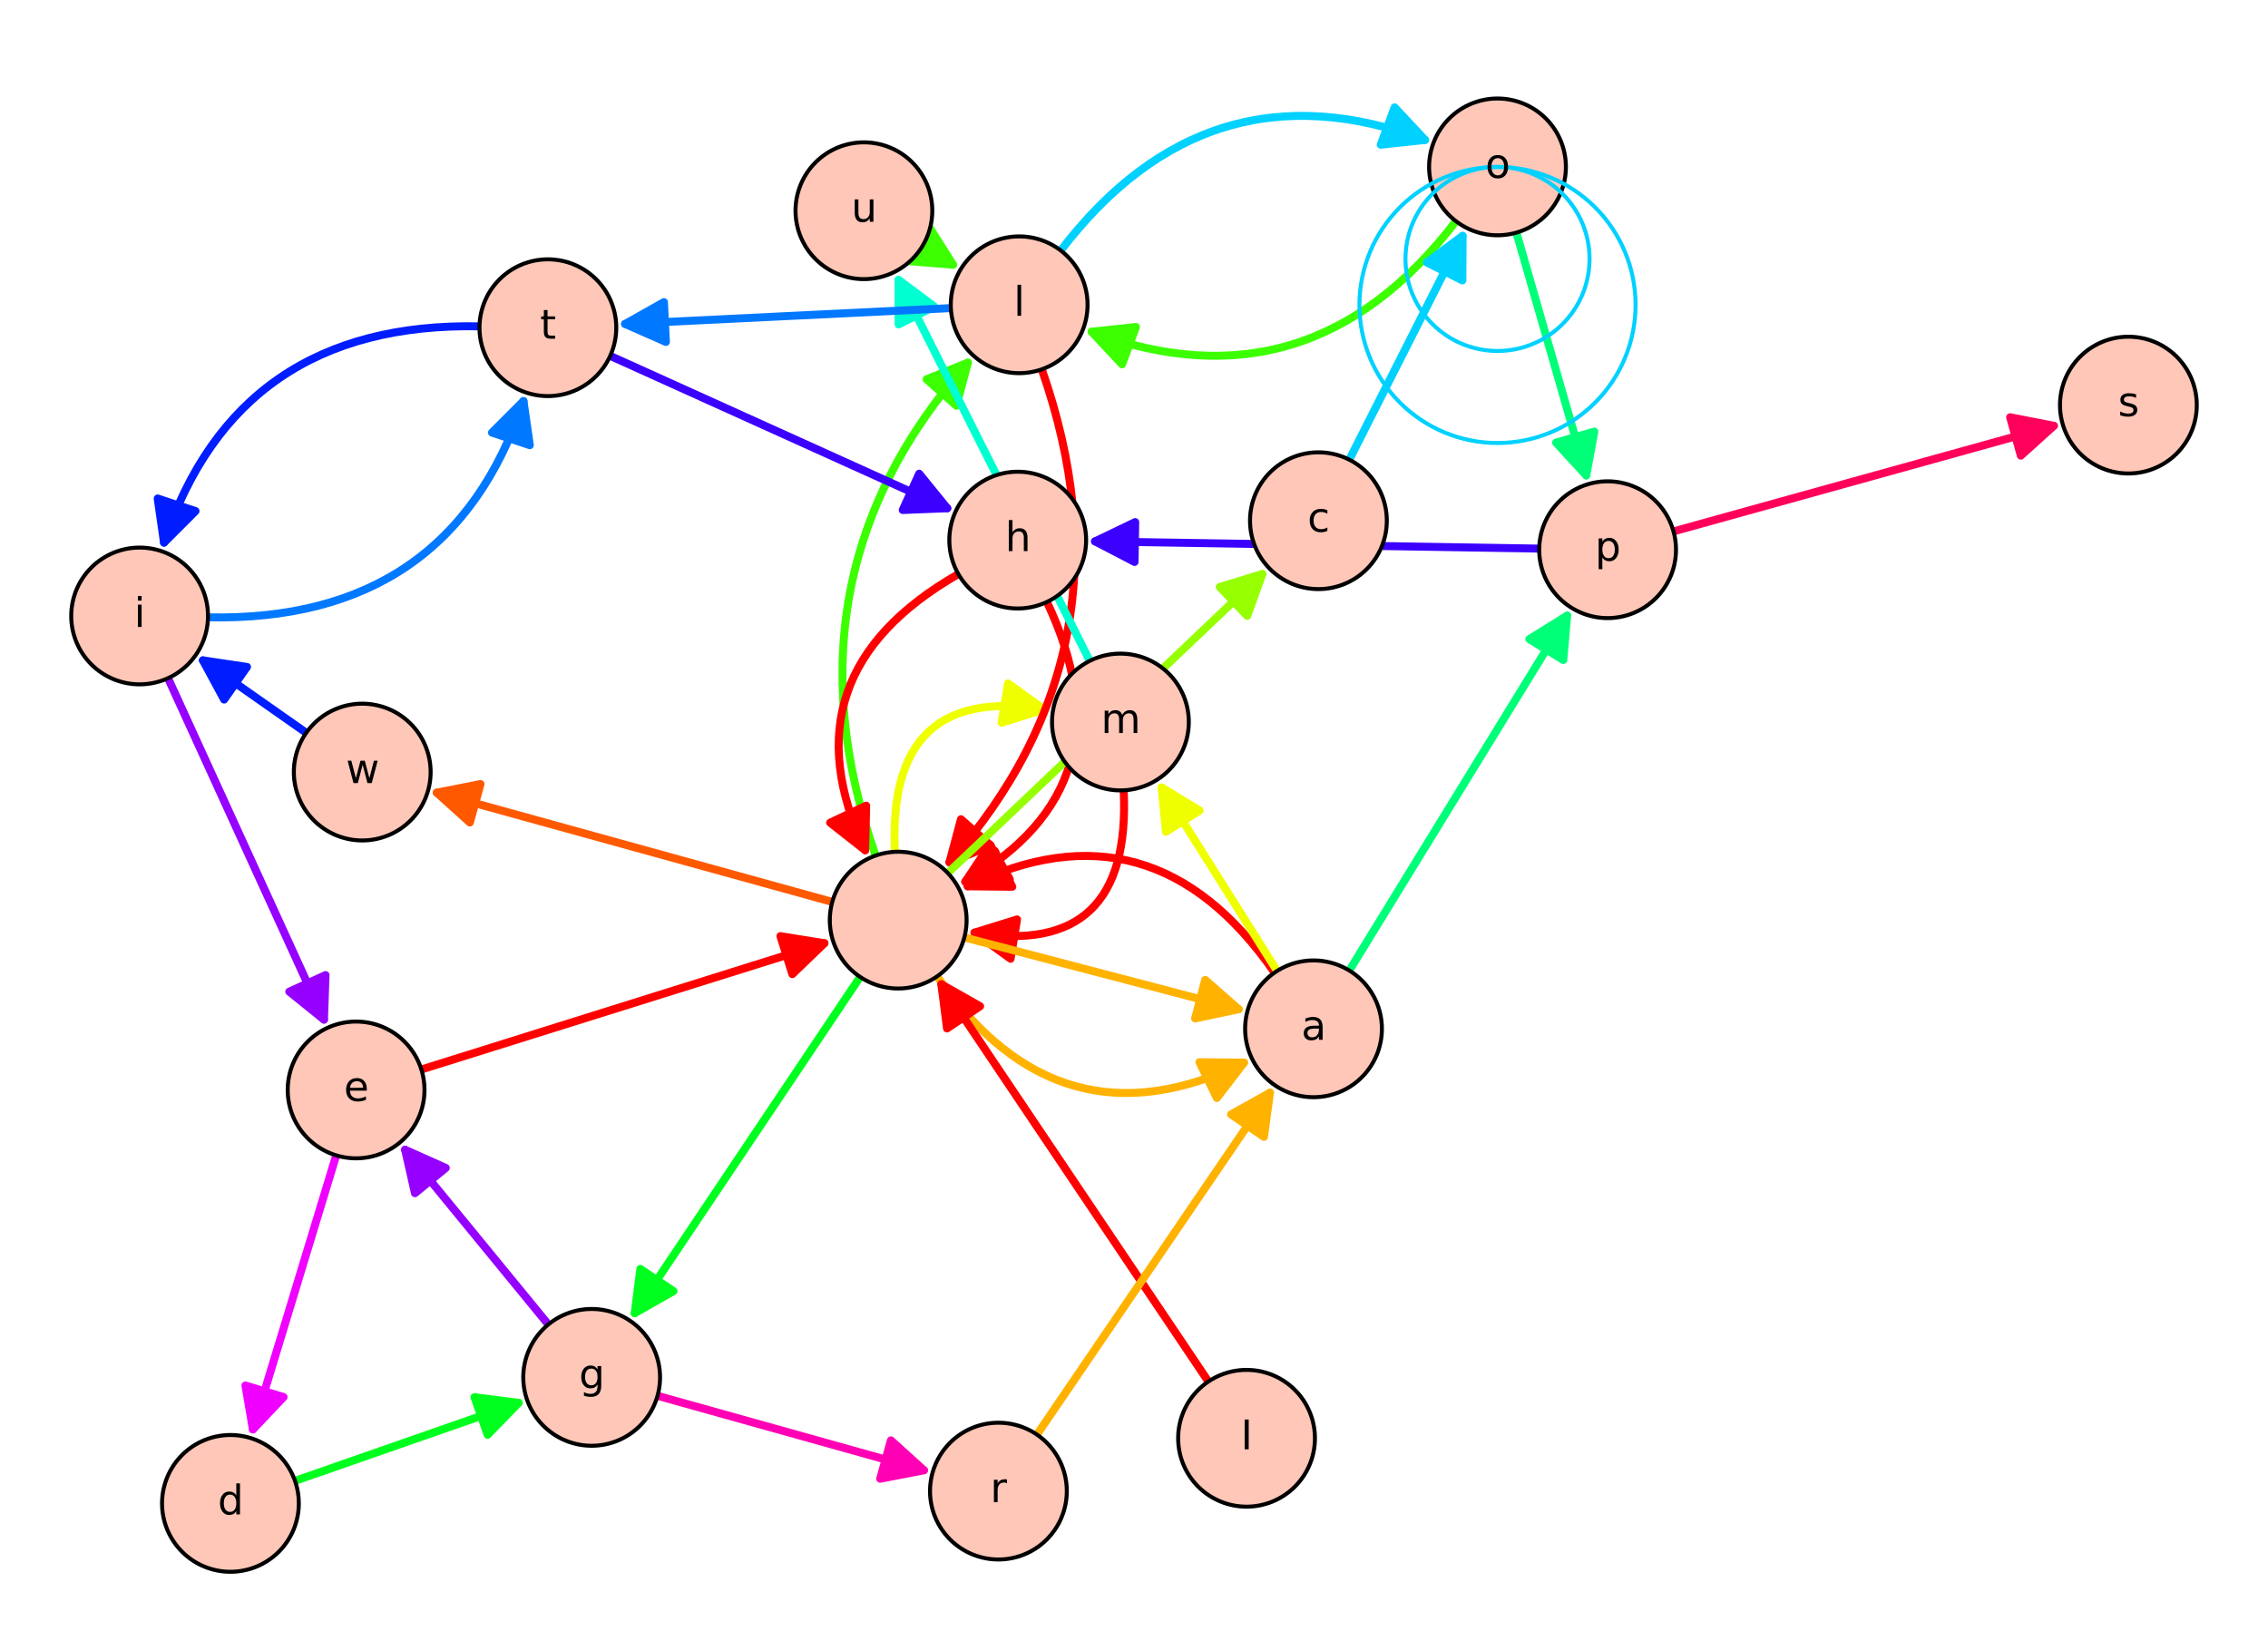 <?xml version="1.0" encoding="utf-8" standalone="no"?>
<!DOCTYPE svg PUBLIC "-//W3C//DTD SVG 1.1//EN"
  "http://www.w3.org/Graphics/SVG/1.1/DTD/svg11.dtd">
<svg xmlns:xlink="http://www.w3.org/1999/xlink" width="568.8pt" height="409.016pt" viewBox="0 0 568.8 409.016" xmlns="http://www.w3.org/2000/svg" version="1.1">
 <defs>
  <style type="text/css">*{stroke-linejoin: round; stroke-linecap: butt}</style>
 </defs>
 <g id="figure_1">
  <g id="patch_1">
   <path d="M 0 409.016 
L 568.8 409.016 
L 568.8 0 
L 0 0 
z
" style="fill: #ffffff"/>
  </g>
  <g id="axes_1">
   <g id="patch_2">
    <path d="M 7.2 401.816 
L 561.6 401.816 
L 561.6 7.2 
L 7.2 7.2 
z
" style="fill: #ffffff"/>
   </g>
   <g id="patch_3">
    <path d="M 242.696 222.297 
Q 289.032 199.746 319.653 243.943 
" clip-path="url(#p411591ca93)" style="fill: none; stroke: #ff0000; stroke-width: 2; stroke-linecap: round"/>
    <path d="M 253.875 222.417 
L 242.696 222.297 
L 249.499 213.425 
z
" clip-path="url(#p411591ca93)" style="fill: #ff0000; stroke: #ff0000; stroke-width: 2; stroke-linecap: round"/>
   </g>
   <g id="patch_4">
    <path d="M 235.03 244.881 
Q 265.652 289.078 311.988 266.527 
" clip-path="url(#p411591ca93)" style="fill: none; stroke: #ffb300; stroke-width: 2; stroke-linecap: round"/>
    <path d="M 300.808 266.407 
L 311.988 266.527 
L 305.184 275.399 
z
" clip-path="url(#p411591ca93)" style="fill: #ffb300; stroke: #ffb300; stroke-width: 2; stroke-linecap: round"/>
   </g>
   <g id="patch_5">
    <path d="M 244.395 233.922 
Q 283.853 240.398 281.818 198.224 
" clip-path="url(#p411591ca93)" style="fill: none; stroke: #ff0000; stroke-width: 2; stroke-linecap: round"/>
    <path d="M 253.453 240.475 
L 244.395 233.922 
L 255.072 230.607 
z
" clip-path="url(#p411591ca93)" style="fill: #ff0000; stroke: #ff0000; stroke-width: 2; stroke-linecap: round"/>
   </g>
   <g id="patch_6">
    <path d="M 224.435 213.649 
Q 222.4 171.475 261.859 177.951 
" clip-path="url(#p411591ca93)" style="fill: none; stroke: #f0ff00; stroke-width: 2; stroke-linecap: round"/>
    <path d="M 252.801 171.398 
L 261.859 177.951 
L 251.181 181.266 
z
" clip-path="url(#p411591ca93)" style="fill: #f0ff00; stroke: #f0ff00; stroke-width: 2; stroke-linecap: round"/>
   </g>
   <g id="patch_7">
    <path d="M 238.119 216.269 
Q 285.735 162.519 261.269 92.634 
" clip-path="url(#p411591ca93)" style="fill: none; stroke: #ff0000; stroke-width: 2; stroke-linecap: round"/>
    <path d="M 248.492 212.099 
L 238.119 216.269 
L 241.007 205.468 
z
" clip-path="url(#p411591ca93)" style="fill: #ff0000; stroke: #ff0000; stroke-width: 2; stroke-linecap: round"/>
   </g>
   <g id="patch_8">
    <path d="M 219.594 214.592 
Q 195.128 144.707 242.744 90.958 
" clip-path="url(#p411591ca93)" style="fill: none; stroke: #3cff00; stroke-width: 2; stroke-linecap: round"/>
    <path d="M 232.37 95.127 
L 242.744 90.958 
L 239.856 101.758 
z
" clip-path="url(#p411591ca93)" style="fill: #3cff00; stroke: #3cff00; stroke-width: 2; stroke-linecap: round"/>
   </g>
   <g id="patch_9">
    <path d="M 242.087 221.146 
Q 284.294 196.976 262.565 150.977 
" clip-path="url(#p411591ca93)" style="fill: none; stroke: #ff0000; stroke-width: 2; stroke-linecap: round"/>
    <path d="M 253.25 220.516 
L 242.087 221.146 
L 248.28 211.838 
z
" clip-path="url(#p411591ca93)" style="fill: #ff0000; stroke: #ff0000; stroke-width: 2; stroke-linecap: round"/>
   </g>
   <g id="patch_10">
    <path d="M 216.98 213.25 
Q 196.206 169.273 240.353 143.991 
" clip-path="url(#p411591ca93)" style="fill: none; stroke: #ff0000; stroke-width: 2; stroke-linecap: round"/>
    <path d="M 217.23 202.073 
L 216.98 213.25 
L 208.188 206.344 
z
" clip-path="url(#p411591ca93)" style="fill: #ff0000; stroke: #ff0000; stroke-width: 2; stroke-linecap: round"/>
   </g>
   <g id="patch_11">
    <path d="M 365.14 55.481 
Q 328.372 103.516 273.773 83.205 
" clip-path="url(#p411591ca93)" style="fill: none; stroke: #3cff00; stroke-width: 2; stroke-linecap: round"/>
    <path d="M 281.402 91.378 
L 273.773 83.205 
L 284.889 82.005 
z
" clip-path="url(#p411591ca93)" style="fill: #3cff00; stroke: #3cff00; stroke-width: 2; stroke-linecap: round"/>
   </g>
   <g id="patch_12">
    <path d="M 357.393 35.1 
Q 302.794 14.789 266.027 62.824 
" clip-path="url(#p411591ca93)" style="fill: none; stroke: #00d1ff; stroke-width: 2; stroke-linecap: round"/>
    <path d="M 349.764 26.928 
L 357.393 35.1 
L 346.277 36.3 
z
" clip-path="url(#p411591ca93)" style="fill: #00d1ff; stroke: #00d1ff; stroke-width: 2; stroke-linecap: round"/>
   </g>
   <g id="patch_13">
    <path d="M 131.286 100.594 
Q 112.841 156.061 52.164 154.84 
" clip-path="url(#p411591ca93)" style="fill: none; stroke: #0078ff; stroke-width: 2; stroke-linecap: round"/>
    <path d="M 123.386 108.505 
L 131.286 100.594 
L 132.875 111.66 
z
" clip-path="url(#p411591ca93)" style="fill: #0078ff; stroke: #0078ff; stroke-width: 2; stroke-linecap: round"/>
   </g>
   <g id="patch_14">
    <path d="M 120.255 81.85 
Q 59.578 80.629 41.133 136.096 
" clip-path="url(#p411591ca93)" style="fill: none; stroke: #001dff; stroke-width: 2; stroke-linecap: round"/>
    <path d="M 49.033 128.185 
L 41.133 136.096 
L 39.544 125.03 
z
" clip-path="url(#p411591ca93)" style="fill: #001dff; stroke: #001dff; stroke-width: 2; stroke-linecap: round"/>
   </g>
   <g id="matplotlib.axis_1"/>
   <g id="matplotlib.axis_2"/>
   <g id="patch_15">
    <path d="M 303.057 346.509 
Q 268.944 295.763 236.079 246.873 
" clip-path="url(#p411591ca93)" style="fill: none; stroke: #ff0000; stroke-width: 2; stroke-linecap: round"/>
    <path d="M 237.508 257.961 
L 236.079 246.873 
L 245.807 252.382 
z
" clip-path="url(#p411591ca93)" style="fill: #ff0000; stroke: #ff0000; stroke-width: 2; stroke-linecap: round"/>
   </g>
   <g id="patch_16">
    <path d="M 206.759 236.578 
Q 157.285 252.078 105.676 268.246 
" clip-path="url(#p411591ca93)" style="fill: none; stroke: #ff0000; stroke-width: 2; stroke-linecap: round"/>
    <path d="M 195.722 234.796 
L 206.759 236.578 
L 198.712 244.339 
z
" clip-path="url(#p411591ca93)" style="fill: #ff0000; stroke: #ff0000; stroke-width: 2; stroke-linecap: round"/>
   </g>
   <g id="patch_17">
    <path d="M 208.728 226.214 
Q 158.055 212.214 109.537 198.81 
" clip-path="url(#p411591ca93)" style="fill: none; stroke: #ff5900; stroke-width: 2; stroke-linecap: round"/>
    <path d="M 117.845 206.293 
L 109.537 198.81 
L 120.507 196.654 
z
" clip-path="url(#p411591ca93)" style="fill: #ff5900; stroke: #ff5900; stroke-width: 2; stroke-linecap: round"/>
   </g>
   <g id="patch_18">
    <path d="M 318.502 274.064 
Q 289.909 316.018 260.057 359.819 
" clip-path="url(#p411591ca93)" style="fill: none; stroke: #ffb300; stroke-width: 2; stroke-linecap: round"/>
    <path d="M 308.739 279.512 
L 318.502 274.064 
L 317.002 285.143 
z
" clip-path="url(#p411591ca93)" style="fill: #ffb300; stroke: #ffb300; stroke-width: 2; stroke-linecap: round"/>
   </g>
   <g id="patch_19">
    <path d="M 320.285 243.525 
Q 305.207 219.567 291.319 197.501 
" clip-path="url(#p411591ca93)" style="fill: none; stroke: #f0ff00; stroke-width: 2; stroke-linecap: round"/>
    <path d="M 292.414 208.628 
L 291.319 197.501 
L 300.877 203.301 
z
" clip-path="url(#p411591ca93)" style="fill: #f0ff00; stroke: #f0ff00; stroke-width: 2; stroke-linecap: round"/>
   </g>
   <g id="patch_20">
    <path d="M 237.694 218.964 
Q 277.956 180.693 316.597 143.962 
" clip-path="url(#p411591ca93)" style="fill: none; stroke: #96ff00; stroke-width: 2; stroke-linecap: round"/>
    <path d="M 305.904 147.228 
L 316.597 143.962 
L 312.794 154.476 
z
" clip-path="url(#p411591ca93)" style="fill: #96ff00; stroke: #96ff00; stroke-width: 2; stroke-linecap: round"/>
   </g>
   <g id="patch_21">
    <path d="M 239.017 66.398 
Q 236.131 64.65 231.332 61.742 
" clip-path="url(#p411591ca93)" style="fill: none; stroke: #3cff00; stroke-width: 2; stroke-linecap: round"/>
    <path d="M 233.055 56.941 
L 239.017 66.398 
L 227.874 65.494 
z
" clip-path="url(#p411591ca93)" style="fill: #3cff00; stroke: #3cff00; stroke-width: 2; stroke-linecap: round"/>
   </g>
   <g id="patch_22">
    <path d="M 215.711 245.029 
Q 186.823 288.124 159.181 329.361 
" clip-path="url(#p411591ca93)" style="fill: none; stroke: #00ff1e; stroke-width: 2; stroke-linecap: round"/>
    <path d="M 168.902 323.838 
L 159.181 329.361 
L 160.595 318.27 
z
" clip-path="url(#p411591ca93)" style="fill: #00ff1e; stroke: #00ff1e; stroke-width: 2; stroke-linecap: round"/>
   </g>
   <g id="patch_23">
    <path d="M 73.985 371.424 
Q 103.087 361.27 130.078 351.853 
" clip-path="url(#p411591ca93)" style="fill: none; stroke: #00ff1e; stroke-width: 2; stroke-linecap: round"/>
    <path d="M 118.989 350.427 
L 130.078 351.853 
L 122.283 359.868 
z
" clip-path="url(#p411591ca93)" style="fill: #00ff1e; stroke: #00ff1e; stroke-width: 2; stroke-linecap: round"/>
   </g>
   <g id="patch_24">
    <path d="M 338.395 243.424 
Q 366.3 197.959 393.035 154.399 
" clip-path="url(#p411591ca93)" style="fill: none; stroke: #00ff78; stroke-width: 2; stroke-linecap: round"/>
    <path d="M 383.543 160.307 
L 393.035 154.399 
L 392.065 165.538 
z
" clip-path="url(#p411591ca93)" style="fill: #00ff78; stroke: #00ff78; stroke-width: 2; stroke-linecap: round"/>
   </g>
   <g id="patch_25">
    <path d="M 380.306 58.345 
Q 389.371 89.868 397.819 119.241 
" clip-path="url(#p411591ca93)" style="fill: none; stroke: #00ff78; stroke-width: 2; stroke-linecap: round"/>
    <path d="M 399.86 108.249 
L 397.819 119.241 
L 390.249 111.013 
z
" clip-path="url(#p411591ca93)" style="fill: #00ff78; stroke: #00ff78; stroke-width: 2; stroke-linecap: round"/>
   </g>
   <g id="patch_26">
    <path d="M 273.3 165.76 
Q 248.826 116.973 225.355 70.185 
" clip-path="url(#p411591ca93)" style="fill: none; stroke: #00ffd1; stroke-width: 2; stroke-linecap: round"/>
    <path d="M 225.37 81.366 
L 225.355 70.185 
L 234.308 76.882 
z
" clip-path="url(#p411591ca93)" style="fill: #00ffd1; stroke: #00ffd1; stroke-width: 2; stroke-linecap: round"/>
   </g>
   <g id="patch_27">
    <path d="M 338.396 115.3 
Q 353.108 86.232 366.81 59.16 
" clip-path="url(#p411591ca93)" style="fill: none; stroke: #00d1ff; stroke-width: 2; stroke-linecap: round"/>
    <path d="M 357.833 65.825 
L 366.81 59.16 
L 366.755 70.34 
z
" clip-path="url(#p411591ca93)" style="fill: #00d1ff; stroke: #00d1ff; stroke-width: 2; stroke-linecap: round"/>
   </g>
   <g id="patch_28">
    <path d="M 238.468 77.278 
Q 196.503 79.32 156.77 81.253 
" clip-path="url(#p411591ca93)" style="fill: none; stroke: #0078ff; stroke-width: 2; stroke-linecap: round"/>
    <path d="M 167.002 85.761 
L 156.77 81.253 
L 166.516 75.773 
z
" clip-path="url(#p411591ca93)" style="fill: #0078ff; stroke: #0078ff; stroke-width: 2; stroke-linecap: round"/>
   </g>
   <g id="patch_29">
    <path d="M 50.889 165.627 
Q 62.931 174.071 76.804 183.799 
" clip-path="url(#p411591ca93)" style="fill: none; stroke: #001dff; stroke-width: 2; stroke-linecap: round"/>
    <path d="M 56.206 175.462 
L 50.889 165.627 
L 61.948 167.274 
z
" clip-path="url(#p411591ca93)" style="fill: #001dff; stroke: #001dff; stroke-width: 2; stroke-linecap: round"/>
   </g>
   <g id="patch_30">
    <path d="M 153.034 89.261 
Q 196.321 108.831 237.571 127.48 
" clip-path="url(#p411591ca93)" style="fill: none; stroke: #3c00ff; stroke-width: 2; stroke-linecap: round"/>
    <path d="M 230.519 118.805 
L 237.571 127.48 
L 226.399 127.917 
z
" clip-path="url(#p411591ca93)" style="fill: #3c00ff; stroke: #3c00ff; stroke-width: 2; stroke-linecap: round"/>
   </g>
   <g id="patch_31">
    <path d="M 386.027 137.596 
Q 329.208 136.671 274.625 135.783 
" clip-path="url(#p411591ca93)" style="fill: none; stroke: #3c00ff; stroke-width: 2; stroke-linecap: round"/>
    <path d="M 284.542 140.945 
L 274.625 135.783 
L 284.705 130.946 
z
" clip-path="url(#p411591ca93)" style="fill: #3c00ff; stroke: #3c00ff; stroke-width: 2; stroke-linecap: round"/>
   </g>
   <g id="patch_32">
    <path d="M 42.14 170.097 
Q 62.161 213.934 81.253 255.737 
" clip-path="url(#p411591ca93)" style="fill: none; stroke: #9500ff; stroke-width: 2; stroke-linecap: round"/>
    <path d="M 81.646 244.564 
L 81.253 255.737 
L 72.55 248.718 
z
" clip-path="url(#p411591ca93)" style="fill: #9500ff; stroke: #9500ff; stroke-width: 2; stroke-linecap: round"/>
   </g>
   <g id="patch_33">
    <path d="M 101.597 288.371 
Q 118.846 309.42 137.513 332.199 
" clip-path="url(#p411591ca93)" style="fill: none; stroke: #9500ff; stroke-width: 2; stroke-linecap: round"/>
    <path d="M 104.068 299.274 
L 101.597 288.371 
L 111.802 292.936 
z
" clip-path="url(#p411591ca93)" style="fill: #9500ff; stroke: #9500ff; stroke-width: 2; stroke-linecap: round"/>
   </g>
   <g id="patch_34">
    <path d="M 84.319 289.785 
Q 73.548 325.224 63.428 358.524 
" clip-path="url(#p411591ca93)" style="fill: none; stroke: #f000ff; stroke-width: 2; stroke-linecap: round"/>
    <path d="M 71.12 350.41 
L 63.428 358.524 
L 61.552 347.502 
z
" clip-path="url(#p411591ca93)" style="fill: #f000ff; stroke: #f000ff; stroke-width: 2; stroke-linecap: round"/>
   </g>
   <g id="patch_35">
    <path d="M 164.904 350.086 
Q 199.391 359.73 231.724 368.772 
" clip-path="url(#p411591ca93)" style="fill: none; stroke: #ff00b4; stroke-width: 2; stroke-linecap: round"/>
    <path d="M 223.44 361.263 
L 231.724 368.772 
L 220.747 370.894 
z
" clip-path="url(#p411591ca93)" style="fill: #ff00b4; stroke: #ff00b4; stroke-width: 2; stroke-linecap: round"/>
   </g>
   <g id="patch_36">
    <path d="M 419.705 133.285 
Q 468.481 119.74 515.104 106.793 
" clip-path="url(#p411591ca93)" style="fill: none; stroke: #ff005a; stroke-width: 2; stroke-linecap: round"/>
    <path d="M 504.13 104.651 
L 515.104 106.793 
L 506.806 114.286 
z
" clip-path="url(#p411591ca93)" style="fill: #ff005a; stroke: #ff005a; stroke-width: 2; stroke-linecap: round"/>
   </g>
   <g id="patch_37">
    <path d="M 241.856 235.125 
Q 277.342 244.412 310.665 253.133 
" clip-path="url(#p411591ca93)" style="fill: none; stroke: #ffb300; stroke-width: 2; stroke-linecap: round"/>
    <path d="M 302.257 245.764 
L 310.665 253.133 
L 299.725 255.439 
z
" clip-path="url(#p411591ca93)" style="fill: #ffb300; stroke: #ffb300; stroke-width: 2; stroke-linecap: round"/>
   </g>
   <g id="patch_38">
    <path d="M 312.626 377.897 
C 317.175 377.897 321.539 376.09 324.755 372.873 
C 327.972 369.657 329.779 365.294 329.779 360.745 
C 329.779 356.196 327.972 351.832 324.755 348.616 
C 321.539 345.399 317.175 343.592 312.626 343.592 
C 308.077 343.592 303.714 345.399 300.497 348.616 
C 297.281 351.832 295.473 356.196 295.473 360.745 
C 295.473 365.294 297.281 369.657 300.497 372.873 
C 303.714 376.09 308.077 377.897 312.626 377.897 
z
" style="fill: #fec7b8; stroke: #000000; stroke-linejoin: miter"/>
   </g>
   <g id="patch_39">
    <path d="M 225.262 247.934 
C 229.811 247.934 234.174 246.127 237.391 242.911 
C 240.607 239.694 242.415 235.331 242.415 230.782 
C 242.415 226.233 240.607 221.869 237.391 218.653 
C 234.174 215.436 229.811 213.629 225.262 213.629 
C 220.713 213.629 216.349 215.436 213.133 218.653 
C 209.916 221.869 208.109 226.233 208.109 230.782 
C 208.109 235.331 209.916 239.694 213.133 242.911 
C 216.349 246.127 220.713 247.934 225.262 247.934 
z
" style="fill: #fec7b8; stroke: #000000; stroke-linejoin: miter"/>
   </g>
   <g id="patch_40">
    <path d="M 255.238 152.62 
C 259.787 152.62 264.151 150.813 267.367 147.596 
C 270.584 144.38 272.391 140.016 272.391 135.467 
C 272.391 130.918 270.584 126.555 267.367 123.338 
C 264.151 120.122 259.787 118.315 255.238 118.315 
C 250.689 118.315 246.326 120.122 243.109 123.338 
C 239.893 126.555 238.086 130.918 238.086 135.467 
C 238.086 140.016 239.893 144.38 243.109 147.596 
C 246.326 150.813 250.689 152.62 255.238 152.62 
z
" style="fill: #fec7b8; stroke: #000000; stroke-linejoin: miter"/>
   </g>
   <g id="patch_41">
    <path d="M 403.177 155.028 
C 407.726 155.028 412.09 153.22 415.306 150.004 
C 418.523 146.787 420.33 142.424 420.33 137.875 
C 420.33 133.326 418.523 128.963 415.306 125.746 
C 412.09 122.529 407.726 120.722 403.177 120.722 
C 398.628 120.722 394.265 122.529 391.048 125.746 
C 387.832 128.963 386.024 133.326 386.024 137.875 
C 386.024 142.424 387.832 146.787 391.048 150.004 
C 394.265 153.22 398.628 155.028 403.177 155.028 
z
" style="fill: #fec7b8; stroke: #000000; stroke-linejoin: miter"/>
   </g>
   <g id="patch_42">
    <path d="M 375.565 59.014 
C 380.114 59.014 384.478 57.206 387.694 53.99 
C 390.911 50.773 392.718 46.41 392.718 41.861 
C 392.718 37.312 390.911 32.948 387.694 29.732 
C 384.478 26.515 380.114 24.708 375.565 24.708 
C 371.016 24.708 366.653 26.515 363.436 29.732 
C 360.22 32.948 358.412 37.312 358.412 41.861 
C 358.412 46.41 360.22 50.773 363.436 53.99 
C 366.653 57.206 371.016 59.014 375.565 59.014 
z
" style="fill: #fec7b8; stroke: #000000; stroke-linejoin: miter"/>
   </g>
   <g id="patch_43">
    <path d="M 255.601 93.597 
C 260.15 93.597 264.513 91.79 267.73 88.573 
C 270.946 85.357 272.754 80.993 272.754 76.444 
C 272.754 71.895 270.946 67.532 267.73 64.316 
C 264.513 61.099 260.15 59.292 255.601 59.292 
C 251.052 59.292 246.689 61.099 243.472 64.316 
C 240.255 67.532 238.448 71.895 238.448 76.444 
C 238.448 80.993 240.255 85.357 243.472 88.573 
C 246.689 91.79 251.052 93.597 255.601 93.597 
z
" style="fill: #fec7b8; stroke: #000000; stroke-linejoin: miter"/>
   </g>
   <g id="patch_44">
    <path d="M 216.661 70.008 
C 221.21 70.008 225.573 68.201 228.79 64.984 
C 232.006 61.767 233.814 57.404 233.814 52.855 
C 233.814 48.306 232.006 43.943 228.79 40.726 
C 225.573 37.51 221.21 35.702 216.661 35.702 
C 212.112 35.702 207.748 37.51 204.532 40.726 
C 201.315 43.943 199.508 48.306 199.508 52.855 
C 199.508 57.404 201.315 61.767 204.532 64.984 
C 207.748 68.201 212.112 70.008 216.661 70.008 
z
" style="fill: #fec7b8; stroke: #000000; stroke-linejoin: miter"/>
   </g>
   <g id="patch_45">
    <path d="M 280.992 198.244 
C 285.541 198.244 289.904 196.437 293.121 193.22 
C 296.337 190.004 298.145 185.64 298.145 181.091 
C 298.145 176.542 296.337 172.179 293.121 168.963 
C 289.904 165.746 285.541 163.939 280.992 163.939 
C 276.443 163.939 272.079 165.746 268.863 168.963 
C 265.646 172.179 263.839 176.542 263.839 181.091 
C 263.839 185.64 265.646 190.004 268.863 193.22 
C 272.079 196.437 276.443 198.244 280.992 198.244 
z
" style="fill: #fec7b8; stroke: #000000; stroke-linejoin: miter"/>
   </g>
   <g id="patch_46">
    <path d="M 329.422 275.195 
C 333.971 275.195 338.334 273.388 341.551 270.171 
C 344.767 266.955 346.575 262.592 346.575 258.043 
C 346.575 253.494 344.767 249.13 341.551 245.914 
C 338.334 242.697 333.971 240.89 329.422 240.89 
C 324.873 240.89 320.51 242.697 317.293 245.914 
C 314.076 249.13 312.269 253.494 312.269 258.043 
C 312.269 262.592 314.076 266.955 317.293 270.171 
C 320.51 273.388 324.873 275.195 329.422 275.195 
z
" style="fill: #fec7b8; stroke: #000000; stroke-linejoin: miter"/>
   </g>
   <g id="patch_47">
    <path d="M 250.397 391.146 
C 254.946 391.146 259.309 389.339 262.526 386.122 
C 265.742 382.906 267.549 378.542 267.549 373.993 
C 267.549 369.444 265.742 365.081 262.526 361.864 
C 259.309 358.648 254.946 356.84 250.397 356.84 
C 245.848 356.84 241.484 358.648 238.268 361.864 
C 235.051 365.081 233.244 369.444 233.244 373.993 
C 233.244 378.542 235.051 382.906 238.268 386.122 
C 241.484 389.339 245.848 391.146 250.397 391.146 
z
" style="fill: #fec7b8; stroke: #000000; stroke-linejoin: miter"/>
   </g>
   <g id="patch_48">
    <path d="M 148.385 362.619 
C 152.934 362.619 157.297 360.812 160.514 357.595 
C 163.73 354.378 165.538 350.015 165.538 345.466 
C 165.538 340.917 163.73 336.554 160.514 333.337 
C 157.297 330.121 152.934 328.313 148.385 328.313 
C 143.836 328.313 139.472 330.121 136.256 333.337 
C 133.039 336.554 131.232 340.917 131.232 345.466 
C 131.232 350.015 133.039 354.378 136.256 357.595 
C 139.472 360.812 143.836 362.619 148.385 362.619 
z
" style="fill: #fec7b8; stroke: #000000; stroke-linejoin: miter"/>
   </g>
   <g id="patch_49">
    <path d="M 57.789 394.228 
C 62.338 394.228 66.702 392.42 69.918 389.204 
C 73.135 385.987 74.942 381.624 74.942 377.075 
C 74.942 372.526 73.135 368.162 69.918 364.946 
C 66.702 361.729 62.338 359.922 57.789 359.922 
C 53.24 359.922 48.877 361.729 45.661 364.946 
C 42.444 368.162 40.637 372.526 40.637 377.075 
C 40.637 381.624 42.444 385.987 45.661 389.204 
C 48.877 392.42 53.24 394.228 57.789 394.228 
z
" style="fill: #fec7b8; stroke: #000000; stroke-linejoin: miter"/>
   </g>
   <g id="patch_50">
    <path d="M 89.307 290.527 
C 93.856 290.527 98.22 288.719 101.436 285.503 
C 104.653 282.286 106.46 277.923 106.46 273.374 
C 106.46 268.825 104.653 264.462 101.436 261.245 
C 98.22 258.028 93.856 256.221 89.307 256.221 
C 84.758 256.221 80.395 258.028 77.179 261.245 
C 73.962 264.462 72.155 268.825 72.155 273.374 
C 72.155 277.923 73.962 282.286 77.179 285.503 
C 80.395 288.719 84.758 290.527 89.307 290.527 
z
" style="fill: #fec7b8; stroke: #000000; stroke-linejoin: miter"/>
   </g>
   <g id="patch_51">
    <path d="M 35.014 171.648 
C 39.563 171.648 43.927 169.84 47.143 166.624 
C 50.36 163.407 52.167 159.044 52.167 154.495 
C 52.167 149.946 50.36 145.583 47.143 142.366 
C 43.927 139.149 39.563 137.342 35.014 137.342 
C 30.465 137.342 26.102 139.149 22.885 142.366 
C 19.669 145.583 17.862 149.946 17.862 154.495 
C 17.862 159.044 19.669 163.407 22.885 166.624 
C 26.102 169.84 30.465 171.648 35.014 171.648 
z
" style="fill: #fec7b8; stroke: #000000; stroke-linejoin: miter"/>
   </g>
   <g id="patch_52">
    <path d="M 137.404 99.348 
C 141.953 99.348 146.317 97.541 149.533 94.324 
C 152.75 91.108 154.557 86.744 154.557 82.195 
C 154.557 77.646 152.75 73.283 149.533 70.066 
C 146.317 66.85 141.953 65.042 137.404 65.042 
C 132.855 65.042 128.492 66.85 125.276 70.066 
C 122.059 73.283 120.252 77.646 120.252 82.195 
C 120.252 86.744 122.059 91.108 125.276 94.324 
C 128.492 97.541 132.855 99.348 137.404 99.348 
z
" style="fill: #fec7b8; stroke: #000000; stroke-linejoin: miter"/>
   </g>
   <g id="patch_53">
    <path d="M 90.848 210.8 
C 95.397 210.8 99.761 208.993 102.977 205.776 
C 106.194 202.559 108.001 198.196 108.001 193.647 
C 108.001 189.098 106.194 184.735 102.977 181.518 
C 99.761 178.302 95.397 176.494 90.848 176.494 
C 86.299 176.494 81.936 178.302 78.719 181.518 
C 75.503 184.735 73.695 189.098 73.695 193.647 
C 73.695 198.196 75.503 202.559 78.719 205.776 
C 81.936 208.993 86.299 210.8 90.848 210.8 
z
" style="fill: #fec7b8; stroke: #000000; stroke-linejoin: miter"/>
   </g>
   <g id="patch_54">
    <path d="M 330.65 147.757 
C 335.199 147.757 339.562 145.949 342.779 142.733 
C 345.996 139.516 347.803 135.153 347.803 130.604 
C 347.803 126.055 345.996 121.692 342.779 118.475 
C 339.562 115.258 335.199 113.451 330.65 113.451 
C 326.101 113.451 321.738 115.258 318.521 118.475 
C 315.305 121.692 313.497 126.055 313.497 130.604 
C 313.497 135.153 315.305 139.516 318.521 142.733 
C 321.738 145.949 326.101 147.757 330.65 147.757 
z
" style="fill: #fec7b8; stroke: #000000; stroke-linejoin: miter"/>
   </g>
   <g id="patch_55">
    <path d="M 533.786 118.758 
C 538.335 118.758 542.698 116.951 545.915 113.734 
C 549.131 110.517 550.938 106.154 550.938 101.605 
C 550.938 97.056 549.131 92.693 545.915 89.476 
C 542.698 86.26 538.335 84.452 533.786 84.452 
C 529.237 84.452 524.873 86.26 521.657 89.476 
C 518.44 92.693 516.633 97.056 516.633 101.605 
C 516.633 106.154 518.44 110.517 521.657 113.734 
C 524.873 116.951 529.237 118.758 533.786 118.758 
z
" style="fill: #fec7b8; stroke: #000000; stroke-linejoin: miter"/>
   </g>
   <g id="patch_56">
    <path d="M 375.565 88.031 
C 381.688 88.031 387.56 85.599 391.889 81.27 
C 396.218 76.941 398.651 71.068 398.651 64.946 
C 398.651 58.824 396.218 52.951 391.889 48.622 
C 387.56 44.293 381.688 41.861 375.565 41.861 
C 369.443 41.861 363.571 44.293 359.242 48.622 
C 354.912 52.951 352.48 58.824 352.48 64.946 
C 352.48 71.068 354.912 76.941 359.242 81.27 
C 363.571 85.599 369.443 88.031 375.565 88.031 
L 375.565 88.031 
z
" clip-path="url(#p411591ca93)" style="fill: none; stroke: #00d1ff; stroke-linejoin: miter"/>
   </g>
   <g id="patch_57">
    <path d="M 375.565 111.116 
C 384.749 111.116 393.557 107.468 400.051 100.974 
C 406.545 94.481 410.193 85.672 410.193 76.489 
C 410.193 67.305 406.545 58.497 400.051 52.003 
C 393.557 45.509 384.749 41.861 375.565 41.861 
C 366.382 41.861 357.573 45.509 351.08 52.003 
C 344.586 58.497 340.937 67.305 340.937 76.489 
C 340.937 85.672 344.586 94.481 351.08 100.974 
C 357.573 107.468 366.382 111.116 375.565 111.116 
L 375.565 111.116 
z
" clip-path="url(#p411591ca93)" style="fill: none; stroke: #00d1ff; stroke-linejoin: miter"/>
   </g>
   <g id="text_1">
    <!-- I -->
    <g transform="translate(311.151 363.504) scale(0.1 -0.1)">
     <defs>
      <path id="DejaVuSans-49" d="M 628 4666 
L 1259 4666 
L 1259 0 
L 628 0 
L 628 4666 
z
" transform="scale(0.016)"/>
     </defs>
     <use xlink:href="#DejaVuSans-49"/>
    </g>
   </g>
   <g id="text_2">
    <!--   -->
    <g transform="translate(223.673 233.541) scale(0.1 -0.1)">
     <defs>
      <path id="DejaVuSans-20" transform="scale(0.016)"/>
     </defs>
     <use xlink:href="#DejaVuSans-20"/>
    </g>
   </g>
   <g id="text_3">
    <!-- a -->
    <g transform="translate(326.358 260.802) scale(0.1 -0.1)">
     <defs>
      <path id="DejaVuSans-61" d="M 2194 1759 
Q 1497 1759 1228 1600 
Q 959 1441 959 1056 
Q 959 750 1161 570 
Q 1363 391 1709 391 
Q 2188 391 2477 730 
Q 2766 1069 2766 1631 
L 2766 1759 
L 2194 1759 
z
M 3341 1997 
L 3341 0 
L 2766 0 
L 2766 531 
Q 2569 213 2275 61 
Q 1981 -91 1556 -91 
Q 1019 -91 701 211 
Q 384 513 384 1019 
Q 384 1609 779 1909 
Q 1175 2209 1959 2209 
L 2766 2209 
L 2766 2266 
Q 2766 2663 2505 2880 
Q 2244 3097 1772 3097 
Q 1472 3097 1187 3025 
Q 903 2953 641 2809 
L 641 3341 
Q 956 3463 1253 3523 
Q 1550 3584 1831 3584 
Q 2591 3584 2966 3190 
Q 3341 2797 3341 1997 
z
" transform="scale(0.016)"/>
     </defs>
     <use xlink:href="#DejaVuSans-61"/>
    </g>
   </g>
   <g id="text_4">
    <!-- m -->
    <g transform="translate(276.121 183.851) scale(0.1 -0.1)">
     <defs>
      <path id="DejaVuSans-6d" d="M 3328 2828 
Q 3544 3216 3844 3400 
Q 4144 3584 4550 3584 
Q 5097 3584 5394 3201 
Q 5691 2819 5691 2113 
L 5691 0 
L 5113 0 
L 5113 2094 
Q 5113 2597 4934 2840 
Q 4756 3084 4391 3084 
Q 3944 3084 3684 2787 
Q 3425 2491 3425 1978 
L 3425 0 
L 2847 0 
L 2847 2094 
Q 2847 2600 2669 2842 
Q 2491 3084 2119 3084 
Q 1678 3084 1418 2786 
Q 1159 2488 1159 1978 
L 1159 0 
L 581 0 
L 581 3500 
L 1159 3500 
L 1159 2956 
Q 1356 3278 1631 3431 
Q 1906 3584 2284 3584 
Q 2666 3584 2933 3390 
Q 3200 3197 3328 2828 
z
" transform="scale(0.016)"/>
     </defs>
     <use xlink:href="#DejaVuSans-6d"/>
    </g>
   </g>
   <g id="text_5">
    <!-- c -->
    <g transform="translate(327.901 133.363) scale(0.1 -0.1)">
     <defs>
      <path id="DejaVuSans-63" d="M 3122 3366 
L 3122 2828 
Q 2878 2963 2633 3030 
Q 2388 3097 2138 3097 
Q 1578 3097 1268 2742 
Q 959 2388 959 1747 
Q 959 1106 1268 751 
Q 1578 397 2138 397 
Q 2388 397 2633 464 
Q 2878 531 3122 666 
L 3122 134 
Q 2881 22 2623 -34 
Q 2366 -91 2075 -91 
Q 1284 -91 818 406 
Q 353 903 353 1747 
Q 353 2603 823 3093 
Q 1294 3584 2113 3584 
Q 2378 3584 2631 3529 
Q 2884 3475 3122 3366 
z
" transform="scale(0.016)"/>
     </defs>
     <use xlink:href="#DejaVuSans-63"/>
    </g>
   </g>
   <g id="text_6">
    <!-- o -->
    <g transform="translate(372.506 44.62) scale(0.1 -0.1)">
     <defs>
      <path id="DejaVuSans-6f" d="M 1959 3097 
Q 1497 3097 1228 2736 
Q 959 2375 959 1747 
Q 959 1119 1226 758 
Q 1494 397 1959 397 
Q 2419 397 2687 759 
Q 2956 1122 2956 1747 
Q 2956 2369 2687 2733 
Q 2419 3097 1959 3097 
z
M 1959 3584 
Q 2709 3584 3137 3096 
Q 3566 2609 3566 1747 
Q 3566 888 3137 398 
Q 2709 -91 1959 -91 
Q 1206 -91 779 398 
Q 353 888 353 1747 
Q 353 2609 779 3096 
Q 1206 3584 1959 3584 
z
" transform="scale(0.016)"/>
     </defs>
     <use xlink:href="#DejaVuSans-6f"/>
    </g>
   </g>
   <g id="text_7">
    <!-- l -->
    <g transform="translate(254.212 79.204) scale(0.1 -0.1)">
     <defs>
      <path id="DejaVuSans-6c" d="M 603 4863 
L 1178 4863 
L 1178 0 
L 603 0 
L 603 4863 
z
" transform="scale(0.016)"/>
     </defs>
     <use xlink:href="#DejaVuSans-6c"/>
    </g>
   </g>
   <g id="text_8">
    <!-- u -->
    <g transform="translate(213.492 55.614) scale(0.1 -0.1)">
     <defs>
      <path id="DejaVuSans-75" d="M 544 1381 
L 544 3500 
L 1119 3500 
L 1119 1403 
Q 1119 906 1312 657 
Q 1506 409 1894 409 
Q 2359 409 2629 706 
Q 2900 1003 2900 1516 
L 2900 3500 
L 3475 3500 
L 3475 0 
L 2900 0 
L 2900 538 
Q 2691 219 2414 64 
Q 2138 -91 1772 -91 
Q 1169 -91 856 284 
Q 544 659 544 1381 
z
M 1991 3584 
L 1991 3584 
z
" transform="scale(0.016)"/>
     </defs>
     <use xlink:href="#DejaVuSans-75"/>
    </g>
   </g>
   <g id="text_9">
    <!-- t -->
    <g transform="translate(135.444 84.955) scale(0.1 -0.1)">
     <defs>
      <path id="DejaVuSans-74" d="M 1172 4494 
L 1172 3500 
L 2356 3500 
L 2356 3053 
L 1172 3053 
L 1172 1153 
Q 1172 725 1289 603 
Q 1406 481 1766 481 
L 2356 481 
L 2356 0 
L 1766 0 
Q 1100 0 847 248 
Q 594 497 594 1153 
L 594 3053 
L 172 3053 
L 172 3500 
L 594 3500 
L 594 4494 
L 1172 4494 
z
" transform="scale(0.016)"/>
     </defs>
     <use xlink:href="#DejaVuSans-74"/>
    </g>
   </g>
   <g id="text_10">
    <!-- i -->
    <g transform="translate(33.625 157.254) scale(0.1 -0.1)">
     <defs>
      <path id="DejaVuSans-69" d="M 603 3500 
L 1178 3500 
L 1178 0 
L 603 0 
L 603 3500 
z
M 603 4863 
L 1178 4863 
L 1178 4134 
L 603 4134 
L 603 4863 
z
" transform="scale(0.016)"/>
     </defs>
     <use xlink:href="#DejaVuSans-69"/>
    </g>
   </g>
   <g id="text_11">
    <!-- e -->
    <g transform="translate(86.231 276.133) scale(0.1 -0.1)">
     <defs>
      <path id="DejaVuSans-65" d="M 3597 1894 
L 3597 1613 
L 953 1613 
Q 991 1019 1311 708 
Q 1631 397 2203 397 
Q 2534 397 2845 478 
Q 3156 559 3463 722 
L 3463 178 
Q 3153 47 2828 -22 
Q 2503 -91 2169 -91 
Q 1331 -91 842 396 
Q 353 884 353 1716 
Q 353 2575 817 3079 
Q 1281 3584 2069 3584 
Q 2775 3584 3186 3129 
Q 3597 2675 3597 1894 
z
M 3022 2063 
Q 3016 2534 2758 2815 
Q 2500 3097 2075 3097 
Q 1594 3097 1305 2825 
Q 1016 2553 972 2059 
L 3022 2063 
z
" transform="scale(0.016)"/>
     </defs>
     <use xlink:href="#DejaVuSans-65"/>
    </g>
   </g>
   <g id="text_12">
    <!-- d -->
    <g transform="translate(54.615 379.834) scale(0.1 -0.1)">
     <defs>
      <path id="DejaVuSans-64" d="M 2906 2969 
L 2906 4863 
L 3481 4863 
L 3481 0 
L 2906 0 
L 2906 525 
Q 2725 213 2448 61 
Q 2172 -91 1784 -91 
Q 1150 -91 751 415 
Q 353 922 353 1747 
Q 353 2572 751 3078 
Q 1150 3584 1784 3584 
Q 2172 3584 2448 3432 
Q 2725 3281 2906 2969 
z
M 947 1747 
Q 947 1113 1208 752 
Q 1469 391 1925 391 
Q 2381 391 2643 752 
Q 2906 1113 2906 1747 
Q 2906 2381 2643 2742 
Q 2381 3103 1925 3103 
Q 1469 3103 1208 2742 
Q 947 2381 947 1747 
z
" transform="scale(0.016)"/>
     </defs>
     <use xlink:href="#DejaVuSans-64"/>
    </g>
   </g>
   <g id="text_13">
    <!-- g -->
    <g transform="translate(145.21 348.225) scale(0.1 -0.1)">
     <defs>
      <path id="DejaVuSans-67" d="M 2906 1791 
Q 2906 2416 2648 2759 
Q 2391 3103 1925 3103 
Q 1463 3103 1205 2759 
Q 947 2416 947 1791 
Q 947 1169 1205 825 
Q 1463 481 1925 481 
Q 2391 481 2648 825 
Q 2906 1169 2906 1791 
z
M 3481 434 
Q 3481 -459 3084 -895 
Q 2688 -1331 1869 -1331 
Q 1566 -1331 1297 -1286 
Q 1028 -1241 775 -1147 
L 775 -588 
Q 1028 -725 1275 -790 
Q 1522 -856 1778 -856 
Q 2344 -856 2625 -561 
Q 2906 -266 2906 331 
L 2906 616 
Q 2728 306 2450 153 
Q 2172 0 1784 0 
Q 1141 0 747 490 
Q 353 981 353 1791 
Q 353 2603 747 3093 
Q 1141 3584 1784 3584 
Q 2172 3584 2450 3431 
Q 2728 3278 2906 2969 
L 2906 3500 
L 3481 3500 
L 3481 434 
z
" transform="scale(0.016)"/>
     </defs>
     <use xlink:href="#DejaVuSans-67"/>
    </g>
   </g>
   <g id="text_14">
    <!-- r -->
    <g transform="translate(248.341 376.753) scale(0.1 -0.1)">
     <defs>
      <path id="DejaVuSans-72" d="M 2631 2963 
Q 2534 3019 2420 3045 
Q 2306 3072 2169 3072 
Q 1681 3072 1420 2755 
Q 1159 2438 1159 1844 
L 1159 0 
L 581 0 
L 581 3500 
L 1159 3500 
L 1159 2956 
Q 1341 3275 1631 3429 
Q 1922 3584 2338 3584 
Q 2397 3584 2469 3576 
Q 2541 3569 2628 3553 
L 2631 2963 
z
" transform="scale(0.016)"/>
     </defs>
     <use xlink:href="#DejaVuSans-72"/>
    </g>
   </g>
   <g id="text_15">
    <!-- p -->
    <g transform="translate(400.003 140.634) scale(0.1 -0.1)">
     <defs>
      <path id="DejaVuSans-70" d="M 1159 525 
L 1159 -1331 
L 581 -1331 
L 581 3500 
L 1159 3500 
L 1159 2969 
Q 1341 3281 1617 3432 
Q 1894 3584 2278 3584 
Q 2916 3584 3314 3078 
Q 3713 2572 3713 1747 
Q 3713 922 3314 415 
Q 2916 -91 2278 -91 
Q 1894 -91 1617 61 
Q 1341 213 1159 525 
z
M 3116 1747 
Q 3116 2381 2855 2742 
Q 2594 3103 2138 3103 
Q 1681 3103 1420 2742 
Q 1159 2381 1159 1747 
Q 1159 1113 1420 752 
Q 1681 391 2138 391 
Q 2594 391 2855 752 
Q 3116 1113 3116 1747 
z
" transform="scale(0.016)"/>
     </defs>
     <use xlink:href="#DejaVuSans-70"/>
    </g>
   </g>
   <g id="text_16">
    <!-- h -->
    <g transform="translate(252.07 138.227) scale(0.1 -0.1)">
     <defs>
      <path id="DejaVuSans-68" d="M 3513 2113 
L 3513 0 
L 2938 0 
L 2938 2094 
Q 2938 2591 2744 2837 
Q 2550 3084 2163 3084 
Q 1697 3084 1428 2787 
Q 1159 2491 1159 1978 
L 1159 0 
L 581 0 
L 581 4863 
L 1159 4863 
L 1159 2956 
Q 1366 3272 1645 3428 
Q 1925 3584 2291 3584 
Q 2894 3584 3203 3211 
Q 3513 2838 3513 2113 
z
" transform="scale(0.016)"/>
     </defs>
     <use xlink:href="#DejaVuSans-68"/>
    </g>
   </g>
   <g id="text_17">
    <!-- w -->
    <g transform="translate(86.759 196.406) scale(0.1 -0.1)">
     <defs>
      <path id="DejaVuSans-77" d="M 269 3500 
L 844 3500 
L 1563 769 
L 2278 3500 
L 2956 3500 
L 3675 769 
L 4391 3500 
L 4966 3500 
L 4050 0 
L 3372 0 
L 2619 2869 
L 1863 0 
L 1184 0 
L 269 3500 
z
" transform="scale(0.016)"/>
     </defs>
     <use xlink:href="#DejaVuSans-77"/>
    </g>
   </g>
   <g id="text_18">
    <!-- s -->
    <g transform="translate(531.181 104.364) scale(0.1 -0.1)">
     <defs>
      <path id="DejaVuSans-73" d="M 2834 3397 
L 2834 2853 
Q 2591 2978 2328 3040 
Q 2066 3103 1784 3103 
Q 1356 3103 1142 2972 
Q 928 2841 928 2578 
Q 928 2378 1081 2264 
Q 1234 2150 1697 2047 
L 1894 2003 
Q 2506 1872 2764 1633 
Q 3022 1394 3022 966 
Q 3022 478 2636 193 
Q 2250 -91 1575 -91 
Q 1294 -91 989 -36 
Q 684 19 347 128 
L 347 722 
Q 666 556 975 473 
Q 1284 391 1588 391 
Q 1994 391 2212 530 
Q 2431 669 2431 922 
Q 2431 1156 2273 1281 
Q 2116 1406 1581 1522 
L 1381 1569 
Q 847 1681 609 1914 
Q 372 2147 372 2553 
Q 372 3047 722 3315 
Q 1072 3584 1716 3584 
Q 2034 3584 2315 3537 
Q 2597 3491 2834 3397 
z
" transform="scale(0.016)"/>
     </defs>
     <use xlink:href="#DejaVuSans-73"/>
    </g>
   </g>
  </g>
 </g>
 <defs>
  <clipPath id="p411591ca93">
   <rect x="7.2" y="7.2" width="554.4" height="394.616"/>
  </clipPath>
 </defs>
</svg>
